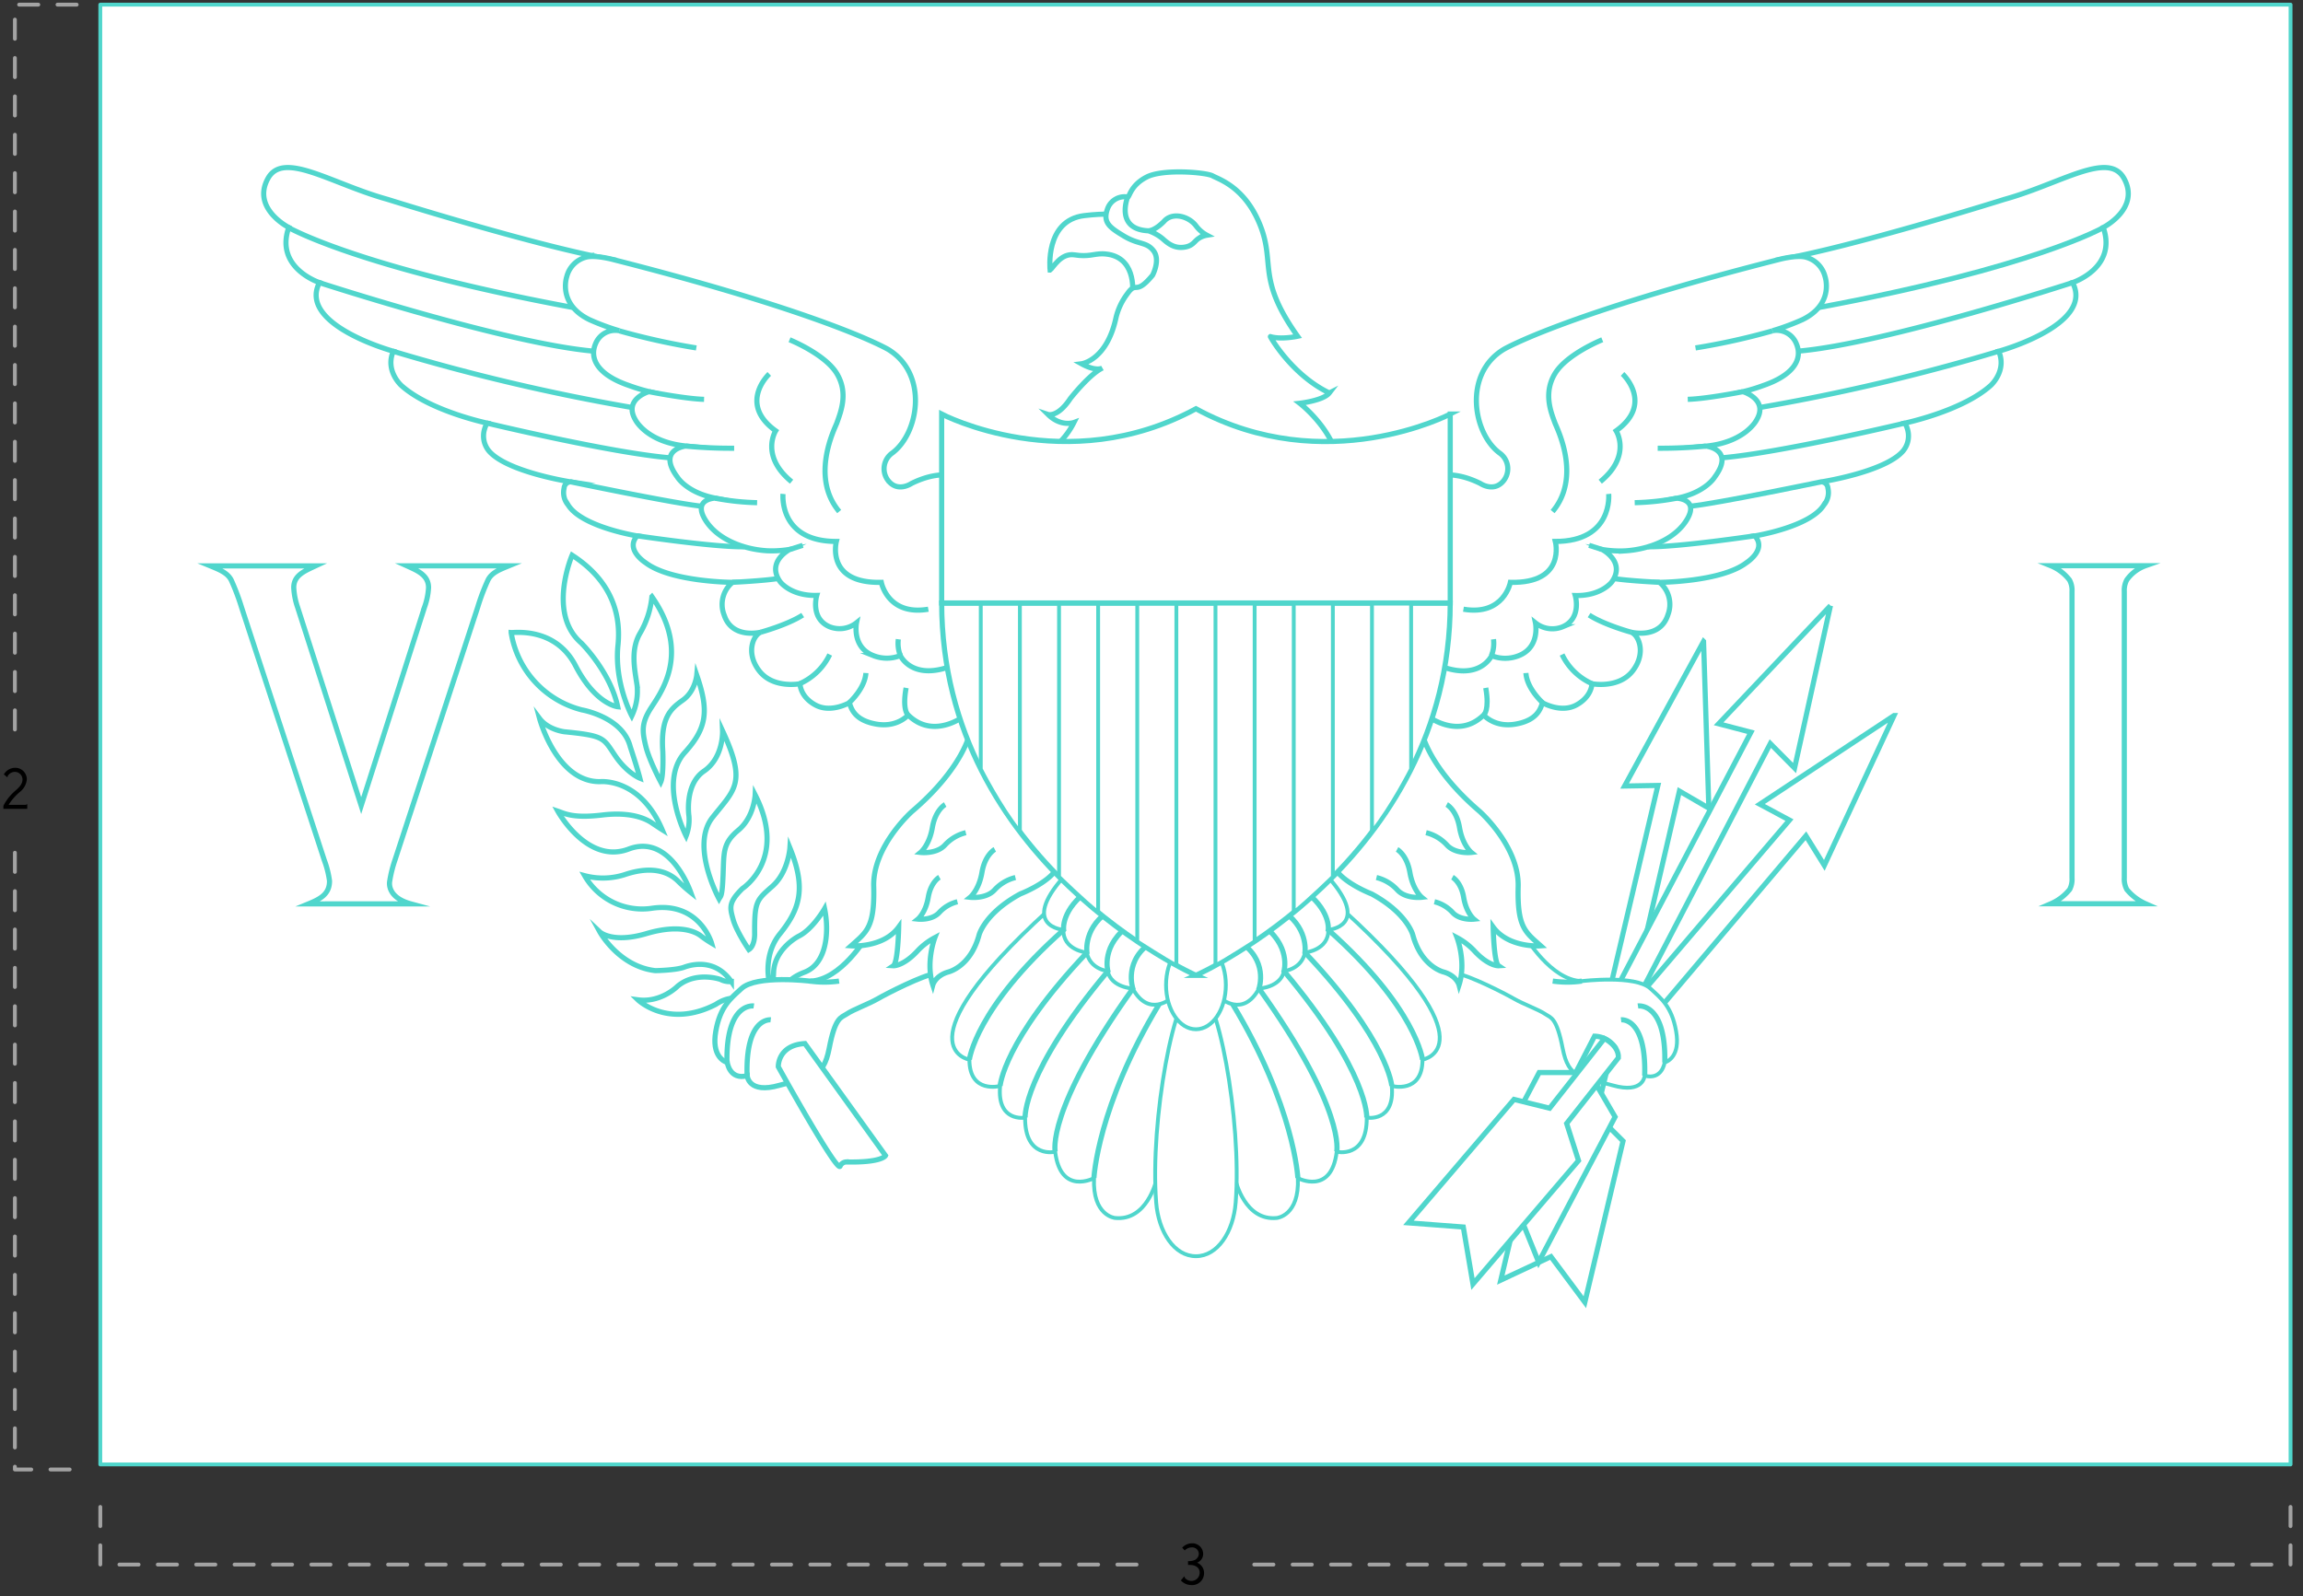 <svg xmlns="http://www.w3.org/2000/svg" width="600" height="416" viewBox="0 0 600 416"><rect x="0" y="0" width="600" height="416" fill="#333333" stroke="none"/><path fill="#fff" stroke="#50d6cc" stroke-linecap="round" stroke-linejoin="round" d="M26.13 1.21h570.63v380.42H26.13z"/><path d="M204.14 258.77s-.46-3.13 5.48-5.42 6.4-10.85 5.21-16.55c0 0-3.1 5.43-6.86 7.23 0 0-6.14 3.2-6.42 9.31a20.28 20.28 0 01-.51 4c-.26.95-3-7.65 2.17-14 5.32-6.6 6.8-12 2.58-22.39 0 0-.4 6.33-4.56 10s-4.68 3.89-4.62 12.51c0 0 .07 3-1.52 4 0 0-3.23-4.73-4.09-7.85s-1.25-4.45 2.44-8.07c0 0 11.85-7.65 3.3-24.4 0 0-.26 5.77-4.35 9.18s-3.77 5.7-4 11.61-.6 5.49-1.06 6.32c0 0-7.53-13.83-1.72-21.2s9-8.9 2.64-22.6c0 0 .29 7-4.84 10.5s-3.93 11.61-3.93 11.61a11.54 11.54 0 01-.73 5.29s-7.25-14.15-.33-21.76c5.87-6.47 6.27-11 3.1-20.16 0 0-.39 4.24-3.63 6.53s-5.81 4.59-5.21 13.42c0 0 .26 6.18-.53 7.92 0 0-3-5.63-3.9-9.31s-1.18-5.84 1.06-9.53 11.16-14.25.53-29.47a23.18 23.18 0 01-3 9.38c-2.7 4.45-1.45 9.73-.86 13.77a14.92 14.92 0 01-1.38 7.92s-4.6-8.64-3.6-18.37-3-17.73-11.95-23.5c0 0-6.54 15.16 2.38 22.87 0 0 7.59 7.51 9.5 16.62 0 0-5.74-.56-11-10.71s-16-8.55-16.76-8.62A24.87 24.87 0 00151.59 185s10.63 1.81 12.61 9.6c0 0 1.78 5.35 2.51 8.2 0 0-3.37-1.32-6.47-5.91s-2.71-5.15-13.2-6.19c0 0-4.23-.48-6.47-3.47 0 0 4.42 16.61 15.78 16.47 0 0 10.36-1.11 16.17 12.52 0 0-1.12-.7-2.64-1.74s-5.35-3-12.94-2.09-9.7-.35-11.62-1c0 0 7.66 14 18.48 9.87s16.06 11 16.18 11.33a41.05 41.05 0 01-3.37-3c-1.91-1.88-5.89-4.19-13.4-1.81a18.6 18.6 0 01-10.89.42 17.25 17.25 0 0017.62 8.48c12.35-1.74 15.45 9.11 15.45 9.11a27 27 0 01-2.77-1.88c-1.12-.9-5.28-3.26-14.19-.62s-12.15-.42-12.15-.42 4.95 9 14.46 10.08c0 0 5.28-.07 7.52-.9s8.19-2.16 12.28 3.75a5.24 5.24 0 01-2.84-.56s-6.34-2.24-11.16 1.76c0 0-4.29 4.38-10.36 3.55 0 0 7.86 7.64 20.33 1.18 0 0 4.23-3.06 7.33-.7s10.3-2.26 10.3-2.26z" fill="#fff" stroke="#50d6cc" stroke-miterlimit="10" stroke-width="1.34"/><path d="M273.58 70.37s-1.45-12.93 8.89-14.18c10.78-1.3 16.11 1 16.11 1l4.84 9.5-1.67 6.39-6.69 3.06s1.14-9.82-7.87-10c-2.28 0-3.62.85-7.23.28s-5.57 3.36-6.38 3.95z" fill="none" stroke="#50d6cc" stroke-miterlimit="10" stroke-width="1.34"/><path d="M346.33 102.4c-1.54 2-7.71 2.69-7.71 2.69s6.34 4.86 9.07 11.82-73.45 0-73.45 0a20.22 20.22 0 005.55-6.81s-3.37 1.25-6.74-2.09c0 0 2.51.84 5.81-4.17 0 0 4.89-6.25 8.32-7.92 0 0-1.58 1-5.41-1.12 0 0 6.6-.83 9-12.09a16.73 16.73 0 012.91-6.12c2.51-3.61 2 .7 6.6-4.87 0 0 2.11-3.94.26-6.35s-3.82-1.52-7.7-3.84-5.59-3.62-4.27-7.19a4.72 4.72 0 015.24-3c.48 0 .75-3.1 5-5.24s15.45-1.2 17.12-.27 8.45 2.92 12.41 12.93-1 13.76 9.73 28.87c0 0-4.31.93-7.09.09-.06.03 5.53 9.95 15.35 14.68z" fill="#fff" stroke="#50d6cc" stroke-miterlimit="10" stroke-width="1.34"/><path d="M299.19 60.15c-8.78-.41-5.41-8.78-5.41-8.78M314.44 61.3a8.61 8.61 0 01-2.86-2.47c-1.84-2.43-5.95-3.61-8.16-1.32 0 0-2.25 2.51-4.23 2.64a11.43 11.43 0 013.8 2.13c1.55 1.42 3.17 2.46 5.48 2.15s2.67-1.53 3.76-2.26a5.69 5.69 0 012.21-.87zM371.54 186.33s8.19 6.68 15 0c0 0 2.77 3.34 8.32 2.37s6.47-3.9 7-5.57c0 0 4.79 2.8 8.84.59s4.05-5.54 4.05-5.54 7 1.38 10.65-3.39 1.41-9.5-.53-10.06c0 0 7.62 2 9.68-4.54a7.47 7.47 0 00-2.2-8.43s16.05-.08 22.62-5.1c0 0 5.46-3.43 2.21-7 0 0 14.43-2.32 18-8.07a5 5 0 001.05-4.36 1.75 1.75 0 00-1.67-1.66s16.46-2.55 21.21-8a6.14 6.14 0 001.15-5.84 5.86 5.86 0 00-.64-1.47s15-3.16 22.38-9.83c0 0 4.26-3.81 2.06-8.9 0 0 25.05-6.86 19.24-17.89 0 0 11.7-3.8 8-14.37 0 0 9.68-4.91 5.45-12.7-4-7.45-16.46 1.3-31.16 5.37 0 0-39.78 12.52-59.37 15.85l-55.66 82.88-32.48 12.51z" fill="none" stroke="#50d6cc" stroke-miterlimit="10" stroke-width="1.34"/><path d="M371.15 125.29s5.21-3.91 14.52.7c0 0 3.13 2.16 5.6-.21a5 5 0 00-.58-7.72c-6.94-5.14-9.51-20.57 1.05-27 0 0 15.32-9.08 71.47-23.37 0 0 4.71-1.31 7.22-.68a7 7 0 015.05 5.08s2.52 7.14-5.93 11.23a62.57 62.57 0 01-7.75 2.87 5.53 5.53 0 016.2 3.37c1.76 4.08-.79 8.25-8.71 10.94a45.58 45.58 0 01-5.19 1.57s6.77 2 3.52 7.42c0 0-2.91 5.75-13.16 6.77 0 0 7.66.83 2.24 8.11 0 0-2.37 4-9.85 5.47 0 0 5.67.18 2.81 5.28s-9.59 8-16.21 8.43a27.71 27.71 0 01-6.1-.37s6.29 3.16 2.6 8.44c0 0-2.73 3.75-9.55 3.57 0 0 1.77 5.9-3.24 8.13a7.07 7.07 0 01-7.13-1s1.32 6.32-4.35 8.55a9.52 9.52 0 01-7.07 0s-3.23 7.23-14.72 2.15-2.74-47.73-2.74-47.73z" fill="#fff" stroke="#50d6cc" stroke-miterlimit="10" stroke-width="1.34"/><path d="M548.06 59.25S530 69.7 473.82 80.14" fill="none" stroke="#50d6cc" stroke-width="1.34"/><path d="M225.82 244s-6.69 11.49-14.79 11.68c0 0-13.92-1.7-17.86 1.94-2.75 2.54-5.55 4.64-6.69 11.13s2.2 7.88 3 8.15c0 0 .62 4.64 5.19 3.43 0 0 .27 4.82 8.36 2.51s11.45-1.58 13-9.64 3-7.94 4.49-8.9c1.94-1.3 5.57-2.53 8.27-4.08 2.43-1.4 11.71-6.12 14.88-6.49s2.46-11 2.46-11H238l-4-5.84z" fill="#fff" stroke="#50d6cc" stroke-miterlimit="10" stroke-width="1.34"/><path d="M540.05 73.62s-48.84 15.93-71.58 17.89M520.81 91.51a525.87 525.87 0 01-62.19 14.66M496.37 110.24S464 118 448.55 119.31" fill="none" stroke="#50d6cc" stroke-width="1.34"/><path d="M474.65 125.53s-27.38 5.71-34.31 6.39" fill="none" stroke="#50d6cc" stroke-miterlimit="10" stroke-width="1.34"/><path fill="#fff" stroke="#50d6cc" stroke-miterlimit="10" stroke-width="1.34" d="M443.83 167.16l1.37 43.45h0l-7.66-4.45h0l-12.78 55.13-5.26-3.79 12.43-52.81h0l-8.67.15h0l20.57-37.68z"/><path d="M457.22 139.62s-20 3-27.93 2.87M432.4 151.76s-8.07-.38-12-1M424.92 164.74s-6.86-1.86-10.91-4.45M414.8 178.18a15.73 15.73 0 01-7.83-7.61M401.91 183.13s-4.1-3.66-4.36-7.74" fill="none" stroke="#50d6cc" stroke-miterlimit="10" stroke-width="1.34"/><path fill="#fff" stroke="#50d6cc" stroke-miterlimit="10" stroke-width="1.34" d="M493.45 186.48l-18.16 39.04h0l-4.79-7.72h0l-38.32 45.29-4.15-4.65 38.18-44.72h0l-7.72-4.14h0l34.96-23.1z"/><path d="M386.59 186.33s1.53-1.32.49-7.07" fill="none" stroke="#50d6cc" stroke-miterlimit="10" stroke-width="1.34"/><path fill="#fff" stroke="#50d6cc" stroke-miterlimit="10" stroke-width="1.34" d="M476.89 157.83l-9.35 42.33h0l-6.32-6.38h0l-34.3 65.96-5.29-3.09 34.54-65.83h0l-8.42-2.2h0l29.14-30.79z"/><path d="M388.57 170.83a8.58 8.58 0 00.53-4.24M251.6 186.33s-8.18 6.68-15 0c0 0-2.77 3.34-8.32 2.37s-6.47-3.9-7-5.57c0 0-4.8 2.8-8.85.59s-4-5.54-4-5.54-7 1.38-10.65-3.39-1.41-9.5.53-10.06c0 0-7.61 2-9.68-4.54a7.49 7.49 0 012.2-8.43s-16-.08-22.62-5.1c0 0-5.46-3.43-2.2-7 0 0-14.44-2.32-18-8.07a5 5 0 01-1.05-4.36 1.76 1.76 0 011.67-1.66s-16.46-2.55-21.21-8a6.14 6.14 0 01-1.15-5.84 6.3 6.3 0 01.64-1.47s-15-3.16-22.38-9.83c0 0-4.26-3.81-2.06-8.9 0 0-25-6.86-19.24-17.89 0 0-11.7-3.8-8-14.37 0 0-9.69-4.91-5.46-12.7 4-7.45 16.46 1.3 31.16 5.37 0 0 39.78 12.52 59.37 15.85l55.66 82.88 32.48 12.51zM417.44 88.54s-9.24 3.71-12.32 8.81-1.05 10.05 0 12.89c.53 1.43 7 14-.62 23.07" fill="none" stroke="#50d6cc" stroke-miterlimit="10" stroke-width="1.34"/><path d="M252 125.29s-5.22-3.91-14.53.7c0 0-3.13 2.16-5.59-.21a5 5 0 01.58-7.72c6.93-5.14 9.5-20.57-1.06-27 0 0-15.31-9.08-71.47-23.37 0 0-4.71-1.31-7.21-.68a7 7 0 00-5.06 5.08s-2.51 7.14 5.94 11.23a62.07 62.07 0 007.74 2.87 5.53 5.53 0 00-6.16 3.34c-1.76 4.08.79 8.25 8.71 10.94a47.36 47.36 0 005.2 1.58s-6.78 1.94-3.52 7.41c0 0 2.9 5.75 13.15 6.77 0 0-7.65.83-2.24 8.11 0 0 2.38 4 9.86 5.47 0 0-5.68.18-2.82 5.28s9.59 8 16.22 8.43a27.61 27.61 0 006.09-.37s-6.29 3.16-2.59 8.44c0 0 2.73 3.75 9.55 3.57 0 0-1.77 5.9 3.23 8.13a7.07 7.07 0 007.13-1s-1.32 6.33 4.36 8.55a9.5 9.5 0 007.06 0s3.24 7.23 14.72 2.15 2.71-47.7 2.71-47.7z" fill="#fff" stroke="#50d6cc" stroke-miterlimit="10" stroke-width="1.34"/><path d="M417.31 143.18l-3.3-1.06M436.81 129.84a66.1 66.1 0 01-10.92 1.16M444.42 116.26a124.81 124.81 0 01-12.54.55M454.06 102.07s-9.33 1.86-14.35 2M461.8 86.22a175.84 175.84 0 01-20.07 4.45M422.72 97.44s8.28 7.69-1.67 14.83c0 0 4.14 6.49-4.14 13.26" fill="none" stroke="#50d6cc" stroke-miterlimit="10" stroke-width="1.34"/><path d="M252.68 191s-1.69 9.05-15.05 20.44c0 0-10.31 9.1-10 19.57.27 10.67-1.85 11.86-5.9 15.48 0 0 8.37.65 12.41-4.91 0 0-.17 9.27-1.4 10.1 0 0 2.62.17 6.42-4a17.19 17.19 0 014.4-3.33s-2.46 6.39-.53 12.33c0 0 .62-2.32 3.88-3.34 0 0 5.89-1.21 8.18-9.73 0 0 1.5-5.66 10.74-10.66 0 0 10.47-4 10.21-9.12S252.68 191 252.68 191z" fill="#fff" stroke="#50d6cc" stroke-miterlimit="10" stroke-width="1.34"/><path d="M419.11 128.72s1.24 12.38-13.9 12.38c0 0 2.9 11-11.71 10.66 0 0-1.67 8.8-12.23 7" fill="none" stroke="#50d6cc" stroke-miterlimit="10" stroke-width="1.34"/><path d="M397.34 244s6.69 11.49 14.78 11.68c0 0 13.93-1.7 17.87 1.94 2.75 2.54 5.55 4.64 6.69 11.13s-2.2 7.88-3 8.15c0 0-.62 4.64-5.2 3.43 0 0-.26 4.82-8.36 2.51s-11.44-1.58-13-9.64-3.05-7.94-4.49-8.9c-1.94-1.3-5.58-2.53-8.28-4.08-2.42-1.4-11.7-6.12-14.87-6.49s-2.47-11-2.47-11h8.19l4-5.84z" fill="#fff" stroke="#50d6cc" stroke-linecap="round" stroke-linejoin="round"/><path d="M370.48 191s1.69 9.05 15 20.44c0 0 10.31 9.1 10.05 19.57-.27 10.67 1.85 11.86 5.89 15.48 0 0-8.36.65-12.41-4.91 0 0 .18 9.27 1.41 10.1 0 0-2.62.17-6.42-4a17.19 17.19 0 00-4.4-3.33s2.46 6.39.52 12.33c0 0-.61-2.32-3.87-3.34 0 0-5.9-1.21-8.18-9.73 0 0-1.5-5.66-10.74-10.66 0 0-10.48-4-10.21-9.12S370.48 191 370.48 191z" fill="#fff" stroke="#50d6cc" stroke-miterlimit="10" stroke-width="1.34"/><path d="M404.53 255.67a26.87 26.87 0 007.59 0M426.73 262.16s7.31-1.12 7 14.73M422.33 265.77s6.6-.83 6.16 14.55" fill="none" stroke="#50d6cc" stroke-miterlimit="10" stroke-width="1.34"/><path d="M358.61 228.69a10.85 10.85 0 015.37 3.15c2.2 2.51 6.42 2 6.42 2s-2.28-1.85-3.08-6.48-3.34-6-3.34-6M371.54 217a10.85 10.85 0 015.37 3.15c2.2 2.51 6.42 2 6.42 2s-2.29-1.85-3.08-6.49-3.34-6-3.34-6M373.72 235a9.48 9.48 0 014.68 2.75c1.93 2.19 5.61 1.79 5.61 1.79s-2-1.62-2.68-5.67-2.93-5.26-2.93-5.26" fill="none" stroke="#50d6cc" stroke-width="1.34"/><path d="M321.93 307.67s2.4 10.59 10.74 9.73c0 0 5.9-.56 5.46-10.38 0 0 8.71 4.63 10.12-6.86 0 0 7.92 1.85 7.83-8.9 0 0 7.4 1.3 6.52-8.25 0 0 8 2.13 8-6.86 0 0 18.74-3.11-20.34-38.74l-34.85 20.76z" fill="#fff" stroke="#50d6cc" stroke-linecap="round" stroke-linejoin="round"/><path d="M318.06 260.15s5.81 5.16 9.95-2.54c0 0 5.63-.27 6.51-4.54 0 0 4.58-.46 5.46-4.82 0 0 6.25-.65 6.07-5.93 0 0 11.36-.88 0-13.74s-30.63 21.34-30.63 21.34z" fill="#fff" stroke="#50d6cc" stroke-linecap="round" stroke-linejoin="round"/><path d="M338.13 307s-.88-18.63-17-45.33M348.25 300.16s2.51-10.75-20.24-42.55c0 0 2.64-7.6-5.46-12.46M356.08 291.26s.71-11.63-21.56-38.19c0 0 2-6.86-6.1-12.33M362.6 283s-.84-11.77-22.62-34.76c0 0 1.09-7-6.72-11.4M370.61 276.15s-1.59-13.44-24.56-33.83c0 0 .79-5.28-6.87-10.66" fill="none" stroke="#50d6cc" stroke-miterlimit="10" stroke-width="1.34"/><path d="M301.22 307.67s-2.39 10.59-10.73 9.73c0 0-5.9-.56-5.46-10.38 0 0-8.71 4.63-10.12-6.86 0 0-7.92 1.85-7.84-8.9 0 0-7.39 1.3-6.51-8.25 0 0-8 2.13-8-6.86 0 0-18.74-3.11 20.33-38.74l34.86 20.76z" fill="#fff" stroke="#50d6cc" stroke-linecap="round" stroke-linejoin="round"/><path d="M305.1 260.15s-5.81 5.16-10-2.54c0 0-5.63-.27-6.51-4.54 0 0-4.58-.46-5.46-4.82 0 0-6.25-.65-6.07-5.93 0 0-11.36-.88 0-13.74s30.63 21.34 30.63 21.34z" fill="#fff" stroke="#50d6cc" stroke-linecap="round" stroke-linejoin="round"/><path d="M285 307s.88-18.63 17-45.33M274.91 300.16s-2.51-10.75 20.24-42.55c0 0-2.64-7.6 5.46-12.46" fill="none" stroke="#50d6cc" stroke-miterlimit="10" stroke-width="1.34"/><path d="M311.58 257c5.63 0 12 35.18 10.35 56.37-.6 7.7-4.72 14-10.35 14s-9.76-6.29-10.36-14C299.57 292.14 306 257 311.58 257" fill="#fff" stroke="#50d6cc" stroke-linecap="round" stroke-linejoin="round"/><path d="M267.07 291.26s-.7-11.63 21.57-38.19c0 0-2-6.86 6.1-12.33M260.56 283s.84-11.77 22.62-34.76c0 0-1.09-7 6.72-11.4" fill="none" stroke="#50d6cc" stroke-miterlimit="10" stroke-width="1.34"/><ellipse cx="311.58" cy="256.69" rx="7.79" ry="11.54" fill="#fff" stroke="#50d6cc" stroke-linecap="round" stroke-linejoin="round"/><path d="M252.55 276.15s1.59-13.44 24.56-33.83c0 0-.79-5.28 6.86-10.66" fill="none" stroke="#50d6cc" stroke-miterlimit="10" stroke-width="1.34"/><path d="M311.58 254.17s66.08-29.29 66.25-97h-132.5c.16 67.71 66.25 97 66.25 97z" fill="#fff" stroke="#50d6cc" stroke-miterlimit="10" stroke-width="1.34"/><path fill="none" stroke="#50d6cc" stroke-miterlimit="10" stroke-width="1.34" d="M275.91 157.13h10.19M255.52 157.13h10.19M296.29 157.13h10.19"/><path d="M255.52 157.13v43.29s5.06 10 10.19 16.34v-59.63zM275.91 157.13v71.36s6.37 6.25 10.19 9.26v-80.62zM296.29 157.13v88.21s7.27 4.69 10.19 6.23v-94.44z" fill="#fff" stroke="#50d6cc" stroke-linecap="round" stroke-linejoin="round"/><path fill="none" stroke="#50d6cc" stroke-width="1.34" d="M255.52 157.13h10.19M275.91 157.13h10.19M296.29 157.13h10.19"/><path d="M367.64 157.13v43.29s-5.06 10-10.2 16.34v-59.63zM347.25 157.13v71.36s-6.37 6.25-10.19 9.26v-80.62zM326.87 157.13v88.21s-7.27 4.69-10.2 6.23v-94.44z" fill="#fff" stroke="#50d6cc" stroke-linecap="round" stroke-linejoin="round"/><path d="M418.42 279.85l-2.57 10.51h0l7 7h0l-9.95 42-8.84-11.88L391 333.6l9.95-42h0l9.22-2.57h0l2.39-10.48a6.28 6.28 0 015.86 1.3z" fill="#fff" stroke="#50d6cc" stroke-miterlimit="10" stroke-width="1.34"/><path d="M420.78 272.93l-5.07 9.44h0l5.07 8.69h0l-19.92 37.86-5.62-13.92-14.16 2.34L401 279.51h9.54l4.89-9.48a6.76 6.76 0 015.35 2.9z" fill="#fff" stroke="#50d6cc" stroke-miterlimit="10" stroke-width="1.34"/><path d="M421.63 275.67l-13.47 17.11h0l3.09 9.67h0l-27.5 32.17-2.52-14.86-14.29-1.08 27.5-32.17h0l9.28 2.29h0L418 270.63s3.84 1.91 3.63 5.04z" fill="#fff" stroke="#50d6cc" stroke-miterlimit="10" stroke-width="1.34"/><path d="M75.09 59.25s18 10.45 74.23 20.89M83.1 73.62s48.83 15.93 71.57 17.89M102.33 91.51a526.48 526.48 0 0062.19 14.66M126.77 110.24s32.37 7.78 47.82 9.07" fill="none" stroke="#50d6cc" stroke-width="1.34"/><path d="M148.49 125.53s27.38 5.71 34.32 6.39M165.92 139.62s20 3 27.93 2.87M190.74 151.76s8.08-.38 12-1M198.22 164.74s6.86-1.86 10.91-4.45M208.34 178.18a15.73 15.73 0 007.83-7.61M221.24 183.13s4.09-3.66 4.35-7.74M236.55 186.33s-1.53-1.32-.48-7.07M234.57 170.83a8.58 8.58 0 01-.53-4.24M205.7 88.54s9.24 3.71 12.32 8.81 1 10.05 0 12.89c-.53 1.43-7 14 .62 23.07M205.83 143.18l3.3-1.06M186.34 129.84a66.06 66.06 0 0010.91 1.16M178.72 116.26a124.9 124.9 0 0012.55.55" fill="none" stroke="#50d6cc" stroke-miterlimit="10" stroke-width="1.34"/><path d="M202.77 278s-.2-5.63 6.93-6.05l21 29.2s-.79 1.87-10.3 1.66a1.81 1.81 0 00-1.53 1.11c-.82 1.68-16.1-25.92-16.1-25.92z" fill="#fff" stroke="#50d6cc" stroke-miterlimit="10" stroke-width="1.34"/><path d="M169.09 102.07s9.33 1.86 14.34 2M161.34 86.22a176.41 176.41 0 0020.07 4.45M200.42 97.44s-8.27 7.69 1.67 14.83c0 0-4.13 6.49 4.14 13.26M204 128.72s-1.23 12.38 13.9 12.38c0 0-2.9 11 11.71 10.66 0 0 1.67 8.8 12.24 7M218.6 255.67a26.84 26.84 0 01-7.59 0M196.4 262.16s-7.3-1.12-7 14.73M200.8 265.77s-6.6-.83-6.16 14.55" fill="none" stroke="#50d6cc" stroke-miterlimit="10" stroke-width="1.34"/><path d="M264.55 228.69a10.85 10.85 0 00-5.37 3.15c-2.2 2.51-6.43 2-6.43 2s2.29-1.85 3.08-6.49 3.35-6 3.35-6M251.62 217a10.85 10.85 0 00-5.37 3.15c-2.2 2.51-6.42 2-6.42 2s2.28-1.85 3.08-6.49 3.34-6 3.34-6M249.44 235a9.49 9.49 0 00-4.69 2.75c-1.92 2.19-5.61 1.78-5.61 1.78s2-1.61 2.69-5.66 2.92-5.26 2.92-5.26" fill="none" stroke="#50d6cc" stroke-width="1.34"/><path d="M377.83 107.91s-32.43 17-66.25-1.39c-33.82 18.36-66.25 1.39-66.25 1.39v49.22h132.5v-49.22z" fill="#fff" stroke="#50d6cc" stroke-miterlimit="10" stroke-width="1.34"/><path d="M80.33 235.56c3.21-1.32 5.53-2.58 5.52-6a24.9 24.9 0 00-1.37-5.42l-21.56-65.9a58.88 58.88 0 00-2.69-7.1c-1-1.85-2.87-2.61-5.44-3.67H82.2c-3 1.4-5.69 2.52-5.67 5.68a18.53 18.53 0 001 5.09l16.57 51.7 16.5-51.71a17.81 17.81 0 001.05-5.09c0-3.25-2.86-4.42-5.64-5.68h26.56c-2.43 1-4.41 1.73-5.42 3.67a55.41 55.41 0 00-2.69 7.1l-21.56 65.9a32.48 32.48 0 00-1.37 5.49s-1 4.16 5.51 5.93zM539.82 228.78v-74.61a5.65 5.65 0 00-.64-3 11.74 11.74 0 00-4.92-3.75H559a10.19 10.19 0 00-4.92 3.72 5.82 5.82 0 00-.64 3v74.61a5.84 5.84 0 00.66 3.06 13.33 13.33 0 004.9 3.71h-24.7a12.83 12.83 0 004.92-3.74 5.79 5.79 0 00.6-3z" fill="none" stroke="#50d6cc" stroke-miterlimit="10" stroke-width="1.34"/><path fill="none" stroke="#a3a3a3" stroke-linecap="round" stroke-linejoin="round" stroke-dasharray="5 5" d="M19.98 1.21H3.88v189.27M18.15 382.95H3.88V218.21"/><path d="M3.91 200.09a3 3 0 013.08 3 4.72 4.72 0 01-1.87 3.34 14.21 14.21 0 00-2.88 3.31h4.45a.23.23 0 00.18-.07.22.22 0 01.23-.07v1.18H.88V210A12.66 12.66 0 014 206.06c.77-.69 1.86-1.62 1.86-2.91a2 2 0 00-2-2 2.21 2.21 0 00-1.81 1c-.09.15 0 .25-.14.4l-.91-.74a3.44 3.44 0 012.91-1.72zM311.87 407.24a2.85 2.85 0 011.82 2.74 3.08 3.08 0 01-3.26 3.09 3.71 3.71 0 01-2.78-1.21l.89-1.07c.15.16.08.32.22.48a2.29 2.29 0 001.66.72 2.13 2.13 0 002.13-2.16c0-1.26-1.05-2-2.49-2a3.27 3.27 0 00-.54 0v-1a4.18 4.18 0 001.68-.26 1.88 1.88 0 001.13-1.67 1.72 1.72 0 00-1.84-1.65 2.51 2.51 0 00-1.83.81l-.66-.73a3.44 3.44 0 012.54-1.14 2.79 2.79 0 012.92 2.69 2.44 2.44 0 01-1.59 2.36z"/><path fill="none" stroke="#a3a3a3" stroke-linecap="round" stroke-linejoin="round" stroke-dasharray="5 5" d="M26.13 392.71v15.02h274.73M596.75 392.71v15.02H324.91"/></svg>